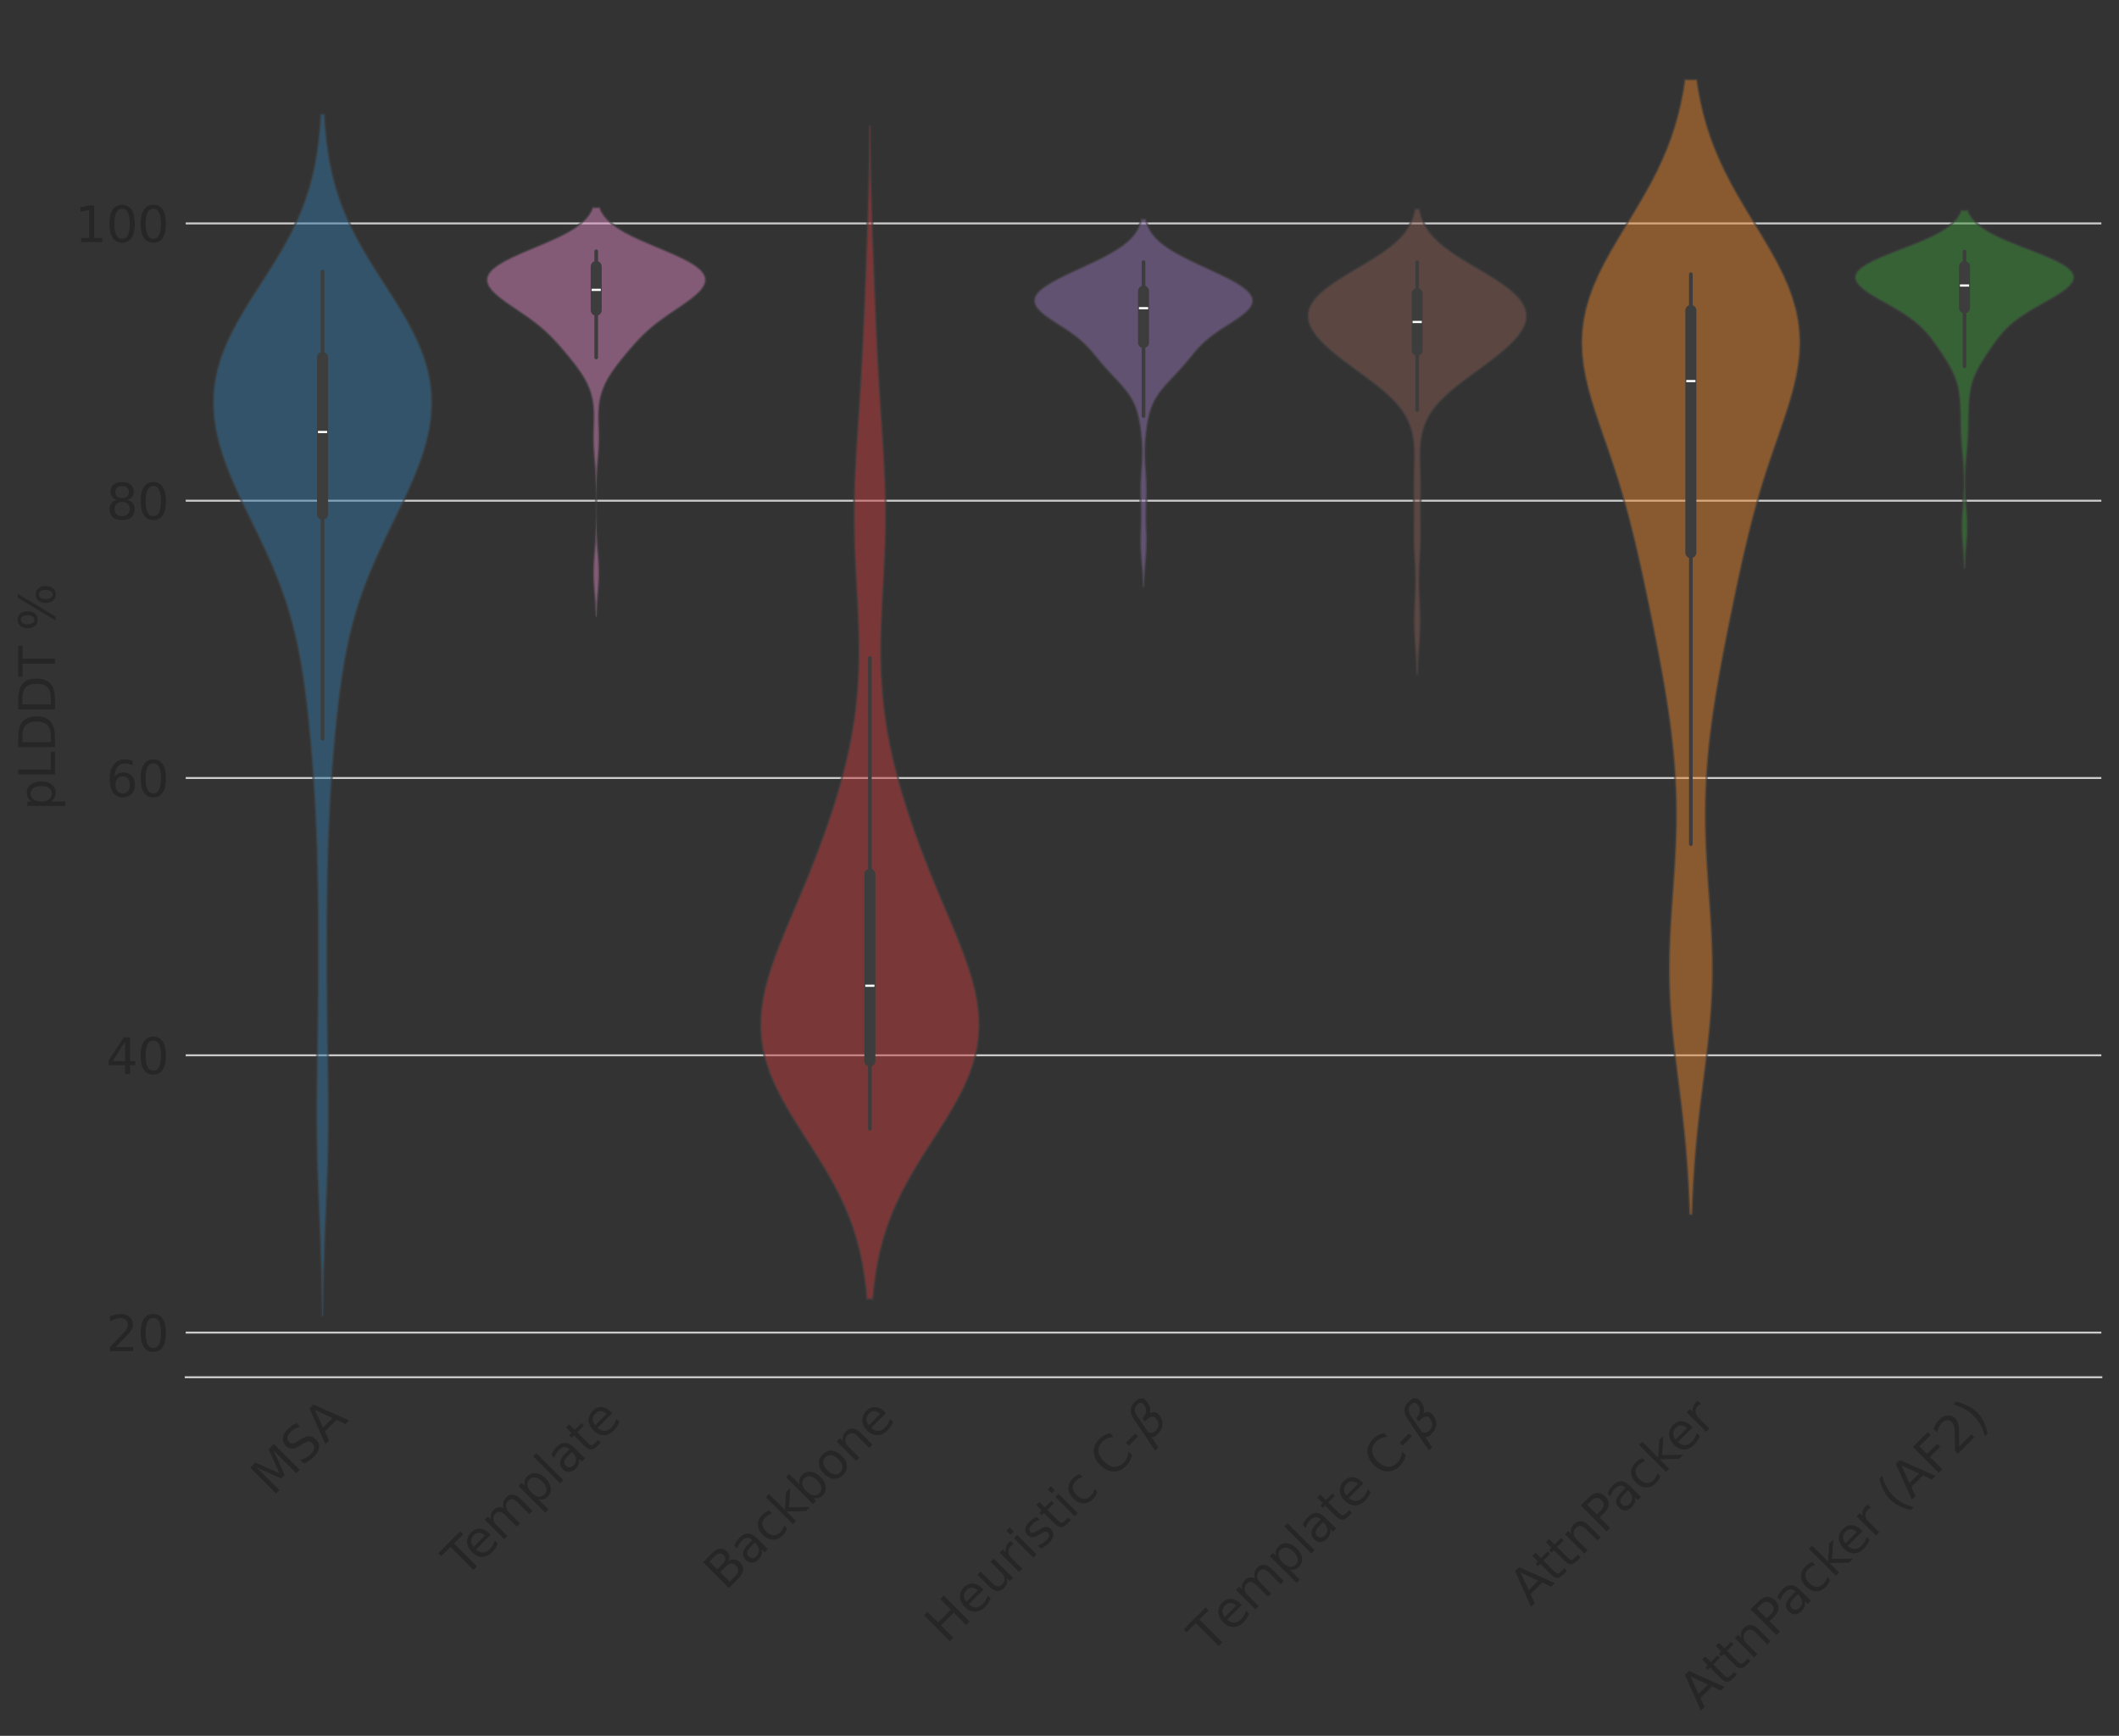 <?xml version="1.0" encoding="utf-8" standalone="no"?>
<!DOCTYPE svg PUBLIC "-//W3C//DTD SVG 1.1//EN"
  "http://www.w3.org/Graphics/SVG/1.1/DTD/svg11.dtd">
<svg xmlns:xlink="http://www.w3.org/1999/xlink" width="864.131pt" height="707.826pt" viewBox="0 0 864.131 707.826" xmlns="http://www.w3.org/2000/svg" version="1.1">
 <rect x="0" y="0" width="864.131" height="707.826" fill="#333333" stroke="none"/>
 <defs>
  <style type="text/css">*{stroke-linejoin: round; stroke-linecap: butt}</style>
 </defs>
 <g id="figure_1">
  <g id="patch_1">
   <path d="M 0 707.826 
L 864.131 707.826 
L 864.131 0 
L 0 0 
L 0 707.826 
z
" style="fill: none"/>
  </g>
  <g id="axes_1">
   <g id="patch_2">
    <path d="M 75.731 561.6 
L 856.931 561.6 
L 856.931 7.2 
L 75.731 7.2 
L 75.731 561.6 
z
" style="fill: none"/>
   </g>
   <g id="matplotlib.axis_1">
    <g id="xtick_1">
     <g id="text_1">
      <!-- MSA -->
      <g style="fill: #262626" transform="translate(111.158 610.465) rotate(-45) scale(0.2 -0.2)">
       <defs>
        <path id="DejaVuSans-4d" d="M 628 4666 
L 1569 4666 
L 2759 1491 
L 3956 4666 
L 4897 4666 
L 4897 0 
L 4281 0 
L 4281 4097 
L 3078 897 
L 2444 897 
L 1241 4097 
L 1241 0 
L 628 0 
L 628 4666 
z
" transform="scale(0.016)"/>
        <path id="DejaVuSans-53" d="M 3425 4513 
L 3425 3897 
Q 3066 4069 2747 4153 
Q 2428 4238 2131 4238 
Q 1616 4238 1336 4038 
Q 1056 3838 1056 3469 
Q 1056 3159 1242 3001 
Q 1428 2844 1947 2747 
L 2328 2669 
Q 3034 2534 3370 2195 
Q 3706 1856 3706 1288 
Q 3706 609 3251 259 
Q 2797 -91 1919 -91 
Q 1588 -91 1214 -16 
Q 841 59 441 206 
L 441 856 
Q 825 641 1194 531 
Q 1563 422 1919 422 
Q 2459 422 2753 634 
Q 3047 847 3047 1241 
Q 3047 1584 2836 1778 
Q 2625 1972 2144 2069 
L 1759 2144 
Q 1053 2284 737 2584 
Q 422 2884 422 3419 
Q 422 4038 858 4394 
Q 1294 4750 2059 4750 
Q 2388 4750 2728 4690 
Q 3069 4631 3425 4513 
z
" transform="scale(0.016)"/>
        <path id="DejaVuSans-41" d="M 2188 4044 
L 1331 1722 
L 3047 1722 
L 2188 4044 
z
M 1831 4666 
L 2547 4666 
L 4325 0 
L 3669 0 
L 3244 1197 
L 1141 1197 
L 716 0 
L 50 0 
L 1831 4666 
z
" transform="scale(0.016)"/>
       </defs>
       <use xlink:href="#DejaVuSans-4d"/>
       <use xlink:href="#DejaVuSans-53" x="86.279"/>
       <use xlink:href="#DejaVuSans-41" x="151.631"/>
      </g>
     </g>
    </g>
    <g id="xtick_2">
     <g id="text_2">
      <!-- Template -->
      <g style="fill: #262626" transform="translate(189.347 643.876) rotate(-45) scale(0.2 -0.2)">
       <defs>
        <path id="DejaVuSans-54" d="M -19 4666 
L 3928 4666 
L 3928 4134 
L 2272 4134 
L 2272 0 
L 1638 0 
L 1638 4134 
L -19 4134 
L -19 4666 
z
" transform="scale(0.016)"/>
        <path id="DejaVuSans-65" d="M 3597 1894 
L 3597 1613 
L 953 1613 
Q 991 1019 1311 708 
Q 1631 397 2203 397 
Q 2534 397 2845 478 
Q 3156 559 3463 722 
L 3463 178 
Q 3153 47 2828 -22 
Q 2503 -91 2169 -91 
Q 1331 -91 842 396 
Q 353 884 353 1716 
Q 353 2575 817 3079 
Q 1281 3584 2069 3584 
Q 2775 3584 3186 3129 
Q 3597 2675 3597 1894 
z
M 3022 2063 
Q 3016 2534 2758 2815 
Q 2500 3097 2075 3097 
Q 1594 3097 1305 2825 
Q 1016 2553 972 2059 
L 3022 2063 
z
" transform="scale(0.016)"/>
        <path id="DejaVuSans-6d" d="M 3328 2828 
Q 3544 3216 3844 3400 
Q 4144 3584 4550 3584 
Q 5097 3584 5394 3201 
Q 5691 2819 5691 2113 
L 5691 0 
L 5113 0 
L 5113 2094 
Q 5113 2597 4934 2840 
Q 4756 3084 4391 3084 
Q 3944 3084 3684 2787 
Q 3425 2491 3425 1978 
L 3425 0 
L 2847 0 
L 2847 2094 
Q 2847 2600 2669 2842 
Q 2491 3084 2119 3084 
Q 1678 3084 1418 2786 
Q 1159 2488 1159 1978 
L 1159 0 
L 581 0 
L 581 3500 
L 1159 3500 
L 1159 2956 
Q 1356 3278 1631 3431 
Q 1906 3584 2284 3584 
Q 2666 3584 2933 3390 
Q 3200 3197 3328 2828 
z
" transform="scale(0.016)"/>
        <path id="DejaVuSans-70" d="M 1159 525 
L 1159 -1331 
L 581 -1331 
L 581 3500 
L 1159 3500 
L 1159 2969 
Q 1341 3281 1617 3432 
Q 1894 3584 2278 3584 
Q 2916 3584 3314 3078 
Q 3713 2572 3713 1747 
Q 3713 922 3314 415 
Q 2916 -91 2278 -91 
Q 1894 -91 1617 61 
Q 1341 213 1159 525 
z
M 3116 1747 
Q 3116 2381 2855 2742 
Q 2594 3103 2138 3103 
Q 1681 3103 1420 2742 
Q 1159 2381 1159 1747 
Q 1159 1113 1420 752 
Q 1681 391 2138 391 
Q 2594 391 2855 752 
Q 3116 1113 3116 1747 
z
" transform="scale(0.016)"/>
        <path id="DejaVuSans-6c" d="M 603 4863 
L 1178 4863 
L 1178 0 
L 603 0 
L 603 4863 
z
" transform="scale(0.016)"/>
        <path id="DejaVuSans-61" d="M 2194 1759 
Q 1497 1759 1228 1600 
Q 959 1441 959 1056 
Q 959 750 1161 570 
Q 1363 391 1709 391 
Q 2188 391 2477 730 
Q 2766 1069 2766 1631 
L 2766 1759 
L 2194 1759 
z
M 3341 1997 
L 3341 0 
L 2766 0 
L 2766 531 
Q 2569 213 2275 61 
Q 1981 -91 1556 -91 
Q 1019 -91 701 211 
Q 384 513 384 1019 
Q 384 1609 779 1909 
Q 1175 2209 1959 2209 
L 2766 2209 
L 2766 2266 
Q 2766 2663 2505 2880 
Q 2244 3097 1772 3097 
Q 1472 3097 1187 3025 
Q 903 2953 641 2809 
L 641 3341 
Q 956 3463 1253 3523 
Q 1550 3584 1831 3584 
Q 2591 3584 2966 3190 
Q 3341 2797 3341 1997 
z
" transform="scale(0.016)"/>
        <path id="DejaVuSans-74" d="M 1172 4494 
L 1172 3500 
L 2356 3500 
L 2356 3053 
L 1172 3053 
L 1172 1153 
Q 1172 725 1289 603 
Q 1406 481 1766 481 
L 2356 481 
L 2356 0 
L 1766 0 
Q 1100 0 847 248 
Q 594 497 594 1153 
L 594 3053 
L 172 3053 
L 172 3500 
L 594 3500 
L 594 4494 
L 1172 4494 
z
" transform="scale(0.016)"/>
       </defs>
       <use xlink:href="#DejaVuSans-54"/>
       <use xlink:href="#DejaVuSans-65" x="44.084"/>
       <use xlink:href="#DejaVuSans-6d" x="105.607"/>
       <use xlink:href="#DejaVuSans-70" x="203.02"/>
       <use xlink:href="#DejaVuSans-6c" x="266.496"/>
       <use xlink:href="#DejaVuSans-61" x="294.279"/>
       <use xlink:href="#DejaVuSans-74" x="355.559"/>
       <use xlink:href="#DejaVuSans-65" x="394.768"/>
      </g>
     </g>
    </g>
    <g id="xtick_3">
     <g id="text_3">
      <!-- Backbone -->
      <g style="fill: #262626" transform="translate(295.847 648.976) rotate(-45) scale(0.2 -0.2)">
       <defs>
        <path id="DejaVuSans-42" d="M 1259 2228 
L 1259 519 
L 2272 519 
Q 2781 519 3026 730 
Q 3272 941 3272 1375 
Q 3272 1813 3026 2020 
Q 2781 2228 2272 2228 
L 1259 2228 
z
M 1259 4147 
L 1259 2741 
L 2194 2741 
Q 2656 2741 2882 2914 
Q 3109 3088 3109 3444 
Q 3109 3797 2882 3972 
Q 2656 4147 2194 4147 
L 1259 4147 
z
M 628 4666 
L 2241 4666 
Q 2963 4666 3353 4366 
Q 3744 4066 3744 3513 
Q 3744 3084 3544 2831 
Q 3344 2578 2956 2516 
Q 3422 2416 3680 2098 
Q 3938 1781 3938 1306 
Q 3938 681 3513 340 
Q 3088 0 2303 0 
L 628 0 
L 628 4666 
z
" transform="scale(0.016)"/>
        <path id="DejaVuSans-63" d="M 3122 3366 
L 3122 2828 
Q 2878 2963 2633 3030 
Q 2388 3097 2138 3097 
Q 1578 3097 1268 2742 
Q 959 2388 959 1747 
Q 959 1106 1268 751 
Q 1578 397 2138 397 
Q 2388 397 2633 464 
Q 2878 531 3122 666 
L 3122 134 
Q 2881 22 2623 -34 
Q 2366 -91 2075 -91 
Q 1284 -91 818 406 
Q 353 903 353 1747 
Q 353 2603 823 3093 
Q 1294 3584 2113 3584 
Q 2378 3584 2631 3529 
Q 2884 3475 3122 3366 
z
" transform="scale(0.016)"/>
        <path id="DejaVuSans-6b" d="M 581 4863 
L 1159 4863 
L 1159 1991 
L 2875 3500 
L 3609 3500 
L 1753 1863 
L 3688 0 
L 2938 0 
L 1159 1709 
L 1159 0 
L 581 0 
L 581 4863 
z
" transform="scale(0.016)"/>
        <path id="DejaVuSans-62" d="M 3116 1747 
Q 3116 2381 2855 2742 
Q 2594 3103 2138 3103 
Q 1681 3103 1420 2742 
Q 1159 2381 1159 1747 
Q 1159 1113 1420 752 
Q 1681 391 2138 391 
Q 2594 391 2855 752 
Q 3116 1113 3116 1747 
z
M 1159 2969 
Q 1341 3281 1617 3432 
Q 1894 3584 2278 3584 
Q 2916 3584 3314 3078 
Q 3713 2572 3713 1747 
Q 3713 922 3314 415 
Q 2916 -91 2278 -91 
Q 1894 -91 1617 61 
Q 1341 213 1159 525 
L 1159 0 
L 581 0 
L 581 4863 
L 1159 4863 
L 1159 2969 
z
" transform="scale(0.016)"/>
        <path id="DejaVuSans-6f" d="M 1959 3097 
Q 1497 3097 1228 2736 
Q 959 2375 959 1747 
Q 959 1119 1226 758 
Q 1494 397 1959 397 
Q 2419 397 2687 759 
Q 2956 1122 2956 1747 
Q 2956 2369 2687 2733 
Q 2419 3097 1959 3097 
z
M 1959 3584 
Q 2709 3584 3137 3096 
Q 3566 2609 3566 1747 
Q 3566 888 3137 398 
Q 2709 -91 1959 -91 
Q 1206 -91 779 398 
Q 353 888 353 1747 
Q 353 2609 779 3096 
Q 1206 3584 1959 3584 
z
" transform="scale(0.016)"/>
        <path id="DejaVuSans-6e" d="M 3513 2113 
L 3513 0 
L 2938 0 
L 2938 2094 
Q 2938 2591 2744 2837 
Q 2550 3084 2163 3084 
Q 1697 3084 1428 2787 
Q 1159 2491 1159 1978 
L 1159 0 
L 581 0 
L 581 3500 
L 1159 3500 
L 1159 2956 
Q 1366 3272 1645 3428 
Q 1925 3584 2291 3584 
Q 2894 3584 3203 3211 
Q 3513 2838 3513 2113 
z
" transform="scale(0.016)"/>
       </defs>
       <use xlink:href="#DejaVuSans-42"/>
       <use xlink:href="#DejaVuSans-61" x="68.604"/>
       <use xlink:href="#DejaVuSans-63" x="129.883"/>
       <use xlink:href="#DejaVuSans-6b" x="184.863"/>
       <use xlink:href="#DejaVuSans-62" x="242.773"/>
       <use xlink:href="#DejaVuSans-6f" x="306.25"/>
       <use xlink:href="#DejaVuSans-6e" x="367.432"/>
       <use xlink:href="#DejaVuSans-65" x="430.811"/>
      </g>
     </g>
    </g>
    <g id="xtick_4">
     <g id="text_4">
      <!-- Heuristic C-$\beta$ -->
      <g style="fill: #262626" transform="translate(386.004 670.706) rotate(-45) scale(0.2 -0.2)">
       <defs>
        <path id="DejaVuSans-48" d="M 628 4666 
L 1259 4666 
L 1259 2753 
L 3553 2753 
L 3553 4666 
L 4184 4666 
L 4184 0 
L 3553 0 
L 3553 2222 
L 1259 2222 
L 1259 0 
L 628 0 
L 628 4666 
z
" transform="scale(0.016)"/>
        <path id="DejaVuSans-75" d="M 544 1381 
L 544 3500 
L 1119 3500 
L 1119 1403 
Q 1119 906 1312 657 
Q 1506 409 1894 409 
Q 2359 409 2629 706 
Q 2900 1003 2900 1516 
L 2900 3500 
L 3475 3500 
L 3475 0 
L 2900 0 
L 2900 538 
Q 2691 219 2414 64 
Q 2138 -91 1772 -91 
Q 1169 -91 856 284 
Q 544 659 544 1381 
z
M 1991 3584 
L 1991 3584 
z
" transform="scale(0.016)"/>
        <path id="DejaVuSans-72" d="M 2631 2963 
Q 2534 3019 2420 3045 
Q 2306 3072 2169 3072 
Q 1681 3072 1420 2755 
Q 1159 2438 1159 1844 
L 1159 0 
L 581 0 
L 581 3500 
L 1159 3500 
L 1159 2956 
Q 1341 3275 1631 3429 
Q 1922 3584 2338 3584 
Q 2397 3584 2469 3576 
Q 2541 3569 2628 3553 
L 2631 2963 
z
" transform="scale(0.016)"/>
        <path id="DejaVuSans-69" d="M 603 3500 
L 1178 3500 
L 1178 0 
L 603 0 
L 603 3500 
z
M 603 4863 
L 1178 4863 
L 1178 4134 
L 603 4134 
L 603 4863 
z
" transform="scale(0.016)"/>
        <path id="DejaVuSans-73" d="M 2834 3397 
L 2834 2853 
Q 2591 2978 2328 3040 
Q 2066 3103 1784 3103 
Q 1356 3103 1142 2972 
Q 928 2841 928 2578 
Q 928 2378 1081 2264 
Q 1234 2150 1697 2047 
L 1894 2003 
Q 2506 1872 2764 1633 
Q 3022 1394 3022 966 
Q 3022 478 2636 193 
Q 2250 -91 1575 -91 
Q 1294 -91 989 -36 
Q 684 19 347 128 
L 347 722 
Q 666 556 975 473 
Q 1284 391 1588 391 
Q 1994 391 2212 530 
Q 2431 669 2431 922 
Q 2431 1156 2273 1281 
Q 2116 1406 1581 1522 
L 1381 1569 
Q 847 1681 609 1914 
Q 372 2147 372 2553 
Q 372 3047 722 3315 
Q 1072 3584 1716 3584 
Q 2034 3584 2315 3537 
Q 2597 3491 2834 3397 
z
" transform="scale(0.016)"/>
        <path id="DejaVuSans-20" transform="scale(0.016)"/>
        <path id="DejaVuSans-43" d="M 4122 4306 
L 4122 3641 
Q 3803 3938 3442 4084 
Q 3081 4231 2675 4231 
Q 1875 4231 1450 3742 
Q 1025 3253 1025 2328 
Q 1025 1406 1450 917 
Q 1875 428 2675 428 
Q 3081 428 3442 575 
Q 3803 722 4122 1019 
L 4122 359 
Q 3791 134 3420 21 
Q 3050 -91 2638 -91 
Q 1578 -91 968 557 
Q 359 1206 359 2328 
Q 359 3453 968 4101 
Q 1578 4750 2638 4750 
Q 3056 4750 3426 4639 
Q 3797 4528 4122 4306 
z
" transform="scale(0.016)"/>
        <path id="DejaVuSans-2d" d="M 313 2009 
L 1997 2009 
L 1997 1497 
L 313 1497 
L 313 2009 
z
" transform="scale(0.016)"/>
        <path id="DejaVuSans-Oblique-3b2" d="M 872 216 
L 572 -1331 
L -6 -1331 
L 928 3478 
Q 1206 4903 2538 4903 
Q 3888 4903 3659 3700 
Q 3503 2844 2894 2531 
Q 3713 2250 3553 1416 
Q 3272 -69 1759 -66 
Q 1097 -63 872 216 
z
M 1019 966 
Q 1259 422 1875 425 
Q 2775 425 2966 1406 
Q 3138 2288 1675 2219 
L 1778 2750 
Q 2909 2731 3106 3750 
Q 3241 4438 2509 4434 
Q 1691 4434 1503 3459 
L 1019 966 
z
" transform="scale(0.016)"/>
       </defs>
       <use xlink:href="#DejaVuSans-48" transform="translate(0 0.391)"/>
       <use xlink:href="#DejaVuSans-65" transform="translate(75.195 0.391)"/>
       <use xlink:href="#DejaVuSans-75" transform="translate(136.719 0.391)"/>
       <use xlink:href="#DejaVuSans-72" transform="translate(200.098 0.391)"/>
       <use xlink:href="#DejaVuSans-69" transform="translate(241.211 0.391)"/>
       <use xlink:href="#DejaVuSans-73" transform="translate(268.994 0.391)"/>
       <use xlink:href="#DejaVuSans-74" transform="translate(321.094 0.391)"/>
       <use xlink:href="#DejaVuSans-69" transform="translate(360.303 0.391)"/>
       <use xlink:href="#DejaVuSans-63" transform="translate(388.086 0.391)"/>
       <use xlink:href="#DejaVuSans-20" transform="translate(443.066 0.391)"/>
       <use xlink:href="#DejaVuSans-43" transform="translate(474.854 0.391)"/>
       <use xlink:href="#DejaVuSans-2d" transform="translate(544.678 0.391)"/>
       <use xlink:href="#DejaVuSans-Oblique-3b2" transform="translate(580.762 0.391)"/>
      </g>
     </g>
    </g>
    <g id="xtick_5">
     <g id="text_5">
      <!-- Template C-$\beta$ -->
      <g style="fill: #262626" transform="translate(493.361 674.949) rotate(-45) scale(0.2 -0.2)">
       <use xlink:href="#DejaVuSans-54" transform="translate(0 0.391)"/>
       <use xlink:href="#DejaVuSans-65" transform="translate(61.084 0.391)"/>
       <use xlink:href="#DejaVuSans-6d" transform="translate(122.607 0.391)"/>
       <use xlink:href="#DejaVuSans-70" transform="translate(220.02 0.391)"/>
       <use xlink:href="#DejaVuSans-6c" transform="translate(283.496 0.391)"/>
       <use xlink:href="#DejaVuSans-61" transform="translate(311.279 0.391)"/>
       <use xlink:href="#DejaVuSans-74" transform="translate(372.559 0.391)"/>
       <use xlink:href="#DejaVuSans-65" transform="translate(411.768 0.391)"/>
       <use xlink:href="#DejaVuSans-20" transform="translate(473.291 0.391)"/>
       <use xlink:href="#DejaVuSans-43" transform="translate(505.078 0.391)"/>
       <use xlink:href="#DejaVuSans-2d" transform="translate(574.902 0.391)"/>
       <use xlink:href="#DejaVuSans-Oblique-3b2" transform="translate(610.986 0.391)"/>
      </g>
     </g>
    </g>
    <g id="xtick_6">
     <g id="text_6">
      <!-- AttnPacker -->
      <g style="fill: #262626" transform="translate(624.274 655.349) rotate(-45) scale(0.2 -0.2)">
       <defs>
        <path id="DejaVuSans-50" d="M 1259 4147 
L 1259 2394 
L 2053 2394 
Q 2494 2394 2734 2622 
Q 2975 2850 2975 3272 
Q 2975 3691 2734 3919 
Q 2494 4147 2053 4147 
L 1259 4147 
z
M 628 4666 
L 2053 4666 
Q 2838 4666 3239 4311 
Q 3641 3956 3641 3272 
Q 3641 2581 3239 2228 
Q 2838 1875 2053 1875 
L 1259 1875 
L 1259 0 
L 628 0 
L 628 4666 
z
" transform="scale(0.016)"/>
       </defs>
       <use xlink:href="#DejaVuSans-41"/>
       <use xlink:href="#DejaVuSans-74" x="66.658"/>
       <use xlink:href="#DejaVuSans-74" x="105.867"/>
       <use xlink:href="#DejaVuSans-6e" x="145.076"/>
       <use xlink:href="#DejaVuSans-50" x="208.455"/>
       <use xlink:href="#DejaVuSans-61" x="264.258"/>
       <use xlink:href="#DejaVuSans-63" x="325.537"/>
       <use xlink:href="#DejaVuSans-6b" x="380.518"/>
       <use xlink:href="#DejaVuSans-65" x="434.803"/>
       <use xlink:href="#DejaVuSans-72" x="496.326"/>
      </g>
     </g>
    </g>
    <g id="xtick_7">
     <g id="text_7">
      <!-- AttnPacker (AF2) -->
      <g style="fill: #262626" transform="translate(693.538 697.685) rotate(-45) scale(0.2 -0.2)">
       <defs>
        <path id="DejaVuSans-28" d="M 1984 4856 
Q 1566 4138 1362 3434 
Q 1159 2731 1159 2009 
Q 1159 1288 1364 580 
Q 1569 -128 1984 -844 
L 1484 -844 
Q 1016 -109 783 600 
Q 550 1309 550 2009 
Q 550 2706 781 3412 
Q 1013 4119 1484 4856 
L 1984 4856 
z
" transform="scale(0.016)"/>
        <path id="DejaVuSans-46" d="M 628 4666 
L 3309 4666 
L 3309 4134 
L 1259 4134 
L 1259 2759 
L 3109 2759 
L 3109 2228 
L 1259 2228 
L 1259 0 
L 628 0 
L 628 4666 
z
" transform="scale(0.016)"/>
        <path id="DejaVuSans-32" d="M 1228 531 
L 3431 531 
L 3431 0 
L 469 0 
L 469 531 
Q 828 903 1448 1529 
Q 2069 2156 2228 2338 
Q 2531 2678 2651 2914 
Q 2772 3150 2772 3378 
Q 2772 3750 2511 3984 
Q 2250 4219 1831 4219 
Q 1534 4219 1204 4116 
Q 875 4013 500 3803 
L 500 4441 
Q 881 4594 1212 4672 
Q 1544 4750 1819 4750 
Q 2544 4750 2975 4387 
Q 3406 4025 3406 3419 
Q 3406 3131 3298 2873 
Q 3191 2616 2906 2266 
Q 2828 2175 2409 1742 
Q 1991 1309 1228 531 
z
" transform="scale(0.016)"/>
        <path id="DejaVuSans-29" d="M 513 4856 
L 1013 4856 
Q 1481 4119 1714 3412 
Q 1947 2706 1947 2009 
Q 1947 1309 1714 600 
Q 1481 -109 1013 -844 
L 513 -844 
Q 928 -128 1133 580 
Q 1338 1288 1338 2009 
Q 1338 2731 1133 3434 
Q 928 4138 513 4856 
z
" transform="scale(0.016)"/>
       </defs>
       <use xlink:href="#DejaVuSans-41"/>
       <use xlink:href="#DejaVuSans-74" x="66.658"/>
       <use xlink:href="#DejaVuSans-74" x="105.867"/>
       <use xlink:href="#DejaVuSans-6e" x="145.076"/>
       <use xlink:href="#DejaVuSans-50" x="208.455"/>
       <use xlink:href="#DejaVuSans-61" x="264.258"/>
       <use xlink:href="#DejaVuSans-63" x="325.537"/>
       <use xlink:href="#DejaVuSans-6b" x="380.518"/>
       <use xlink:href="#DejaVuSans-65" x="434.803"/>
       <use xlink:href="#DejaVuSans-72" x="496.326"/>
       <use xlink:href="#DejaVuSans-20" x="537.439"/>
       <use xlink:href="#DejaVuSans-28" x="569.227"/>
       <use xlink:href="#DejaVuSans-41" x="608.24"/>
       <use xlink:href="#DejaVuSans-46" x="676.648"/>
       <use xlink:href="#DejaVuSans-32" x="734.168"/>
       <use xlink:href="#DejaVuSans-29" x="797.791"/>
      </g>
     </g>
    </g>
   </g>
   <g id="matplotlib.axis_2">
    <g id="ytick_1">
     <g id="line2d_1">
      <path d="M 75.731 543.395 
L 856.931 543.395 
" clip-path="url(#ped34ee9d23)" style="fill: none; stroke: #cccccc; stroke-width: 0.8; stroke-linecap: round"/>
     </g>
     <g id="text_8">
      <!-- 20 -->
      <g style="fill: #262626" transform="translate(43.281 550.993) scale(0.2 -0.2)">
       <defs>
        <path id="DejaVuSans-30" d="M 2034 4250 
Q 1547 4250 1301 3770 
Q 1056 3291 1056 2328 
Q 1056 1369 1301 889 
Q 1547 409 2034 409 
Q 2525 409 2770 889 
Q 3016 1369 3016 2328 
Q 3016 3291 2770 3770 
Q 2525 4250 2034 4250 
z
M 2034 4750 
Q 2819 4750 3233 4129 
Q 3647 3509 3647 2328 
Q 3647 1150 3233 529 
Q 2819 -91 2034 -91 
Q 1250 -91 836 529 
Q 422 1150 422 2328 
Q 422 3509 836 4129 
Q 1250 4750 2034 4750 
z
" transform="scale(0.016)"/>
       </defs>
       <use xlink:href="#DejaVuSans-32"/>
       <use xlink:href="#DejaVuSans-30" x="63.623"/>
      </g>
     </g>
    </g>
    <g id="ytick_2">
     <g id="line2d_2">
      <path d="M 75.731 430.322 
L 856.931 430.322 
" clip-path="url(#ped34ee9d23)" style="fill: none; stroke: #cccccc; stroke-width: 0.8; stroke-linecap: round"/>
     </g>
     <g id="text_9">
      <!-- 40 -->
      <g style="fill: #262626" transform="translate(43.281 437.92) scale(0.2 -0.2)">
       <defs>
        <path id="DejaVuSans-34" d="M 2419 4116 
L 825 1625 
L 2419 1625 
L 2419 4116 
z
M 2253 4666 
L 3047 4666 
L 3047 1625 
L 3713 1625 
L 3713 1100 
L 3047 1100 
L 3047 0 
L 2419 0 
L 2419 1100 
L 313 1100 
L 313 1709 
L 2253 4666 
z
" transform="scale(0.016)"/>
       </defs>
       <use xlink:href="#DejaVuSans-34"/>
       <use xlink:href="#DejaVuSans-30" x="63.623"/>
      </g>
     </g>
    </g>
    <g id="ytick_3">
     <g id="line2d_3">
      <path d="M 75.731 317.249 
L 856.931 317.249 
" clip-path="url(#ped34ee9d23)" style="fill: none; stroke: #cccccc; stroke-width: 0.8; stroke-linecap: round"/>
     </g>
     <g id="text_10">
      <!-- 60 -->
      <g style="fill: #262626" transform="translate(43.281 324.848) scale(0.2 -0.2)">
       <defs>
        <path id="DejaVuSans-36" d="M 2113 2584 
Q 1688 2584 1439 2293 
Q 1191 2003 1191 1497 
Q 1191 994 1439 701 
Q 1688 409 2113 409 
Q 2538 409 2786 701 
Q 3034 994 3034 1497 
Q 3034 2003 2786 2293 
Q 2538 2584 2113 2584 
z
M 3366 4563 
L 3366 3988 
Q 3128 4100 2886 4159 
Q 2644 4219 2406 4219 
Q 1781 4219 1451 3797 
Q 1122 3375 1075 2522 
Q 1259 2794 1537 2939 
Q 1816 3084 2150 3084 
Q 2853 3084 3261 2657 
Q 3669 2231 3669 1497 
Q 3669 778 3244 343 
Q 2819 -91 2113 -91 
Q 1303 -91 875 529 
Q 447 1150 447 2328 
Q 447 3434 972 4092 
Q 1497 4750 2381 4750 
Q 2619 4750 2861 4703 
Q 3103 4656 3366 4563 
z
" transform="scale(0.016)"/>
       </defs>
       <use xlink:href="#DejaVuSans-36"/>
       <use xlink:href="#DejaVuSans-30" x="63.623"/>
      </g>
     </g>
    </g>
    <g id="ytick_4">
     <g id="line2d_4">
      <path d="M 75.731 204.176 
L 856.931 204.176 
" clip-path="url(#ped34ee9d23)" style="fill: none; stroke: #cccccc; stroke-width: 0.8; stroke-linecap: round"/>
     </g>
     <g id="text_11">
      <!-- 80 -->
      <g style="fill: #262626" transform="translate(43.281 211.775) scale(0.2 -0.2)">
       <defs>
        <path id="DejaVuSans-38" d="M 2034 2216 
Q 1584 2216 1326 1975 
Q 1069 1734 1069 1313 
Q 1069 891 1326 650 
Q 1584 409 2034 409 
Q 2484 409 2743 651 
Q 3003 894 3003 1313 
Q 3003 1734 2745 1975 
Q 2488 2216 2034 2216 
z
M 1403 2484 
Q 997 2584 770 2862 
Q 544 3141 544 3541 
Q 544 4100 942 4425 
Q 1341 4750 2034 4750 
Q 2731 4750 3128 4425 
Q 3525 4100 3525 3541 
Q 3525 3141 3298 2862 
Q 3072 2584 2669 2484 
Q 3125 2378 3379 2068 
Q 3634 1759 3634 1313 
Q 3634 634 3220 271 
Q 2806 -91 2034 -91 
Q 1263 -91 848 271 
Q 434 634 434 1313 
Q 434 1759 690 2068 
Q 947 2378 1403 2484 
z
M 1172 3481 
Q 1172 3119 1398 2916 
Q 1625 2713 2034 2713 
Q 2441 2713 2670 2916 
Q 2900 3119 2900 3481 
Q 2900 3844 2670 4047 
Q 2441 4250 2034 4250 
Q 1625 4250 1398 4047 
Q 1172 3844 1172 3481 
z
" transform="scale(0.016)"/>
       </defs>
       <use xlink:href="#DejaVuSans-38"/>
       <use xlink:href="#DejaVuSans-30" x="63.623"/>
      </g>
     </g>
    </g>
    <g id="ytick_5">
     <g id="line2d_5">
      <path d="M 75.731 91.104 
L 856.931 91.104 
" clip-path="url(#ped34ee9d23)" style="fill: none; stroke: #cccccc; stroke-width: 0.8; stroke-linecap: round"/>
     </g>
     <g id="text_12">
      <!-- 100 -->
      <g style="fill: #262626" transform="translate(30.556 98.702) scale(0.2 -0.2)">
       <defs>
        <path id="DejaVuSans-31" d="M 794 531 
L 1825 531 
L 1825 4091 
L 703 3866 
L 703 4441 
L 1819 4666 
L 2450 4666 
L 2450 531 
L 3481 531 
L 3481 0 
L 794 0 
L 794 531 
z
" transform="scale(0.016)"/>
       </defs>
       <use xlink:href="#DejaVuSans-31"/>
       <use xlink:href="#DejaVuSans-30" x="63.623"/>
       <use xlink:href="#DejaVuSans-30" x="127.246"/>
      </g>
     </g>
    </g>
    <g id="text_13">
     <!-- pLDDT % -->
     <g style="fill: #262626" transform="translate(22.397 330.508) rotate(-90) scale(0.2 -0.2)">
      <defs>
       <path id="DejaVuSans-4c" d="M 628 4666 
L 1259 4666 
L 1259 531 
L 3531 531 
L 3531 0 
L 628 0 
L 628 4666 
z
" transform="scale(0.016)"/>
       <path id="DejaVuSans-44" d="M 1259 4147 
L 1259 519 
L 2022 519 
Q 2988 519 3436 956 
Q 3884 1394 3884 2338 
Q 3884 3275 3436 3711 
Q 2988 4147 2022 4147 
L 1259 4147 
z
M 628 4666 
L 1925 4666 
Q 3281 4666 3915 4102 
Q 4550 3538 4550 2338 
Q 4550 1131 3912 565 
Q 3275 0 1925 0 
L 628 0 
L 628 4666 
z
" transform="scale(0.016)"/>
       <path id="DejaVuSans-25" d="M 4653 2053 
Q 4381 2053 4226 1822 
Q 4072 1591 4072 1178 
Q 4072 772 4226 539 
Q 4381 306 4653 306 
Q 4919 306 5073 539 
Q 5228 772 5228 1178 
Q 5228 1588 5073 1820 
Q 4919 2053 4653 2053 
z
M 4653 2450 
Q 5147 2450 5437 2106 
Q 5728 1763 5728 1178 
Q 5728 594 5436 251 
Q 5144 -91 4653 -91 
Q 4153 -91 3862 251 
Q 3572 594 3572 1178 
Q 3572 1766 3864 2108 
Q 4156 2450 4653 2450 
z
M 1428 4353 
Q 1159 4353 1004 4120 
Q 850 3888 850 3481 
Q 850 3069 1003 2837 
Q 1156 2606 1428 2606 
Q 1700 2606 1854 2837 
Q 2009 3069 2009 3481 
Q 2009 3884 1853 4118 
Q 1697 4353 1428 4353 
z
M 4250 4750 
L 4750 4750 
L 1831 -91 
L 1331 -91 
L 4250 4750 
z
M 1428 4750 
Q 1922 4750 2215 4408 
Q 2509 4066 2509 3481 
Q 2509 2891 2217 2550 
Q 1925 2209 1428 2209 
Q 931 2209 642 2551 
Q 353 2894 353 3481 
Q 353 4063 643 4406 
Q 934 4750 1428 4750 
z
" transform="scale(0.016)"/>
      </defs>
      <use xlink:href="#DejaVuSans-70"/>
      <use xlink:href="#DejaVuSans-4c" x="63.477"/>
      <use xlink:href="#DejaVuSans-44" x="119.189"/>
      <use xlink:href="#DejaVuSans-44" x="196.191"/>
      <use xlink:href="#DejaVuSans-54" x="273.193"/>
      <use xlink:href="#DejaVuSans-20" x="334.277"/>
      <use xlink:href="#DejaVuSans-25" x="366.064"/>
     </g>
    </g>
   </g>
   <g id="PolyCollection_1">
    <defs>
     <path id="m4d57a9720f" d="M 131.729 -171.426 
L 131.334 -171.426 
L 131.26 -176.373 
L 131.168 -181.321 
L 131.055 -186.268 
L 130.92 -191.215 
L 130.763 -196.163 
L 130.587 -201.11 
L 130.395 -206.058 
L 130.192 -211.005 
L 129.985 -215.952 
L 129.782 -220.9 
L 129.591 -225.847 
L 129.421 -230.795 
L 129.278 -235.742 
L 129.168 -240.69 
L 129.094 -245.637 
L 129.057 -250.584 
L 129.054 -255.532 
L 129.08 -260.479 
L 129.129 -265.427 
L 129.195 -270.374 
L 129.269 -275.322 
L 129.345 -280.269 
L 129.417 -285.216 
L 129.483 -290.164 
L 129.539 -295.111 
L 129.585 -300.059 
L 129.62 -305.006 
L 129.647 -309.954 
L 129.665 -314.901 
L 129.673 -319.848 
L 129.673 -324.796 
L 129.66 -329.743 
L 129.635 -334.691 
L 129.594 -339.638 
L 129.535 -344.586 
L 129.455 -349.533 
L 129.353 -354.48 
L 129.225 -359.428 
L 129.07 -364.375 
L 128.887 -369.323 
L 128.673 -374.27 
L 128.427 -379.218 
L 128.149 -384.165 
L 127.837 -389.112 
L 127.491 -394.06 
L 127.11 -399.007 
L 126.695 -403.955 
L 126.242 -408.902 
L 125.75 -413.849 
L 125.212 -418.797 
L 124.622 -423.744 
L 123.967 -428.692 
L 123.233 -433.639 
L 122.404 -438.587 
L 121.461 -443.534 
L 120.384 -448.481 
L 119.157 -453.429 
L 117.764 -458.376 
L 116.197 -463.324 
L 114.451 -468.271 
L 112.532 -473.219 
L 110.453 -478.166 
L 108.237 -483.113 
L 105.915 -488.061 
L 103.526 -493.008 
L 101.114 -497.956 
L 98.73 -502.903 
L 96.425 -507.851 
L 94.255 -512.798 
L 92.272 -517.745 
L 90.528 -522.693 
L 89.075 -527.64 
L 87.957 -532.588 
L 87.217 -537.535 
L 86.891 -542.483 
L 87.006 -547.43 
L 87.58 -552.377 
L 88.618 -557.325 
L 90.111 -562.272 
L 92.034 -567.22 
L 94.345 -572.167 
L 96.986 -577.115 
L 99.885 -582.062 
L 102.962 -587.009 
L 106.128 -591.957 
L 109.295 -596.904 
L 112.381 -601.852 
L 115.312 -606.799 
L 118.027 -611.746 
L 120.484 -616.694 
L 122.654 -621.641 
L 124.526 -626.589 
L 126.106 -631.536 
L 127.407 -636.484 
L 128.456 -641.431 
L 129.282 -646.378 
L 129.918 -651.326 
L 130.397 -656.273 
L 130.75 -661.221 
L 132.313 -661.221 
L 132.313 -661.221 
L 132.665 -656.273 
L 133.144 -651.326 
L 133.78 -646.378 
L 134.606 -641.431 
L 135.655 -636.484 
L 136.957 -631.536 
L 138.536 -626.589 
L 140.409 -621.641 
L 142.579 -616.694 
L 145.035 -611.746 
L 147.751 -606.799 
L 150.681 -601.852 
L 153.767 -596.904 
L 156.935 -591.957 
L 160.101 -587.009 
L 163.177 -582.062 
L 166.077 -577.115 
L 168.718 -572.167 
L 171.028 -567.22 
L 172.951 -562.272 
L 174.444 -557.325 
L 175.482 -552.377 
L 176.056 -547.43 
L 176.171 -542.483 
L 175.845 -537.535 
L 175.105 -532.588 
L 173.988 -527.64 
L 172.534 -522.693 
L 170.791 -517.745 
L 168.808 -512.798 
L 166.637 -507.851 
L 164.333 -502.903 
L 161.949 -497.956 
L 159.537 -493.008 
L 157.148 -488.061 
L 154.825 -483.113 
L 152.609 -478.166 
L 150.531 -473.219 
L 148.612 -468.271 
L 146.866 -463.324 
L 145.298 -458.376 
L 143.906 -453.429 
L 142.678 -448.481 
L 141.602 -443.534 
L 140.659 -438.587 
L 139.829 -433.639 
L 139.096 -428.692 
L 138.441 -423.744 
L 137.85 -418.797 
L 137.313 -413.849 
L 136.82 -408.902 
L 136.368 -403.955 
L 135.952 -399.007 
L 135.572 -394.06 
L 135.225 -389.112 
L 134.913 -384.165 
L 134.635 -379.218 
L 134.389 -374.27 
L 134.176 -369.323 
L 133.992 -364.375 
L 133.838 -359.428 
L 133.71 -354.48 
L 133.607 -349.533 
L 133.528 -344.586 
L 133.468 -339.638 
L 133.427 -334.691 
L 133.402 -329.743 
L 133.39 -324.796 
L 133.389 -319.848 
L 133.398 -314.901 
L 133.415 -309.954 
L 133.442 -305.006 
L 133.478 -300.059 
L 133.524 -295.111 
L 133.58 -290.164 
L 133.645 -285.216 
L 133.718 -280.269 
L 133.794 -275.322 
L 133.868 -270.374 
L 133.933 -265.427 
L 133.983 -260.479 
L 134.009 -255.532 
L 134.005 -250.584 
L 133.968 -245.637 
L 133.894 -240.69 
L 133.784 -235.742 
L 133.642 -230.795 
L 133.471 -225.847 
L 133.281 -220.9 
L 133.077 -215.952 
L 132.87 -211.005 
L 132.667 -206.058 
L 132.475 -201.11 
L 132.299 -196.163 
L 132.143 -191.215 
L 132.008 -186.268 
L 131.894 -181.321 
L 131.802 -176.373 
L 131.729 -171.426 
z
" style="stroke: #3d3d3d; stroke-opacity: 0.5"/>
    </defs>
    <g clip-path="url(#ped34ee9d23)">
     <use xlink:href="#m4d57a9720f" x="0" y="707.826" style="fill: #3274a1; fill-opacity: 0.5; stroke: #3d3d3d; stroke-opacity: 0.5"/>
    </g>
   </g>
   <g id="PolyCollection_2">
    <defs>
     <path id="m0828e8e1fb" d="M 243.298 -456.389 
L 242.964 -456.389 
L 242.892 -458.075 
L 242.801 -459.761 
L 242.691 -461.446 
L 242.565 -463.132 
L 242.428 -464.818 
L 242.288 -466.504 
L 242.155 -468.19 
L 242.041 -469.875 
L 241.955 -471.561 
L 241.907 -473.247 
L 241.901 -474.933 
L 241.938 -476.619 
L 242.014 -478.304 
L 242.121 -479.99 
L 242.25 -481.676 
L 242.39 -483.362 
L 242.528 -485.047 
L 242.658 -486.733 
L 242.773 -488.419 
L 242.869 -490.105 
L 242.946 -491.791 
L 243.005 -493.476 
L 243.047 -495.162 
L 243.077 -496.848 
L 243.095 -498.534 
L 243.104 -500.22 
L 243.106 -501.905 
L 243.101 -503.591 
L 243.088 -505.277 
L 243.065 -506.963 
L 243.03 -508.648 
L 242.98 -510.334 
L 242.914 -512.02 
L 242.828 -513.706 
L 242.723 -515.392 
L 242.6 -517.077 
L 242.465 -518.763 
L 242.324 -520.449 
L 242.187 -522.135 
L 242.064 -523.821 
L 241.965 -525.506 
L 241.898 -527.192 
L 241.868 -528.878 
L 241.873 -530.564 
L 241.906 -532.249 
L 241.957 -533.935 
L 242.009 -535.621 
L 242.043 -537.307 
L 242.04 -538.993 
L 241.98 -540.678 
L 241.843 -542.364 
L 241.616 -544.05 
L 241.283 -545.736 
L 240.833 -547.422 
L 240.26 -549.107 
L 239.556 -550.793 
L 238.723 -552.479 
L 237.764 -554.165 
L 236.688 -555.85 
L 235.51 -557.536 
L 234.249 -559.222 
L 232.924 -560.908 
L 231.552 -562.594 
L 230.145 -564.279 
L 228.702 -565.965 
L 227.213 -567.651 
L 225.657 -569.337 
L 224.004 -571.023 
L 222.223 -572.708 
L 220.288 -574.394 
L 218.187 -576.08 
L 215.925 -577.766 
L 213.529 -579.451 
L 211.051 -581.137 
L 208.558 -582.823 
L 206.135 -584.509 
L 203.877 -586.195 
L 201.885 -587.88 
L 200.258 -589.566 
L 199.097 -591.252 
L 198.491 -592.938 
L 198.519 -594.624 
L 199.237 -596.309 
L 200.671 -597.995 
L 202.808 -599.681 
L 205.593 -601.367 
L 208.923 -603.052 
L 212.659 -604.738 
L 216.63 -606.424 
L 220.657 -608.11 
L 224.566 -609.796 
L 228.207 -611.481 
L 231.465 -613.167 
L 234.271 -614.853 
L 236.597 -616.539 
L 238.454 -618.225 
L 239.884 -619.91 
L 240.946 -621.596 
L 241.705 -623.282 
L 244.557 -623.282 
L 244.557 -623.282 
L 245.317 -621.596 
L 246.378 -619.91 
L 247.808 -618.225 
L 249.666 -616.539 
L 251.992 -614.853 
L 254.797 -613.167 
L 258.056 -611.481 
L 261.696 -609.796 
L 265.605 -608.11 
L 269.632 -606.424 
L 273.604 -604.738 
L 277.339 -603.052 
L 280.67 -601.367 
L 283.454 -599.681 
L 285.592 -597.995 
L 287.025 -596.309 
L 287.743 -594.624 
L 287.771 -592.938 
L 287.166 -591.252 
L 286.004 -589.566 
L 284.378 -587.88 
L 282.385 -586.195 
L 280.127 -584.509 
L 277.705 -582.823 
L 275.212 -581.137 
L 272.733 -579.451 
L 270.338 -577.766 
L 268.076 -576.08 
L 265.974 -574.394 
L 264.039 -572.708 
L 262.258 -571.023 
L 260.605 -569.337 
L 259.049 -567.651 
L 257.561 -565.965 
L 256.118 -564.279 
L 254.71 -562.594 
L 253.338 -560.908 
L 252.013 -559.222 
L 250.752 -557.536 
L 249.574 -555.85 
L 248.499 -554.165 
L 247.539 -552.479 
L 246.706 -550.793 
L 246.003 -549.107 
L 245.429 -547.422 
L 244.98 -545.736 
L 244.647 -544.05 
L 244.419 -542.364 
L 244.283 -540.678 
L 244.222 -538.993 
L 244.219 -537.307 
L 244.253 -535.621 
L 244.305 -533.935 
L 244.356 -532.249 
L 244.39 -530.564 
L 244.395 -528.878 
L 244.364 -527.192 
L 244.297 -525.506 
L 244.199 -523.821 
L 244.076 -522.135 
L 243.938 -520.449 
L 243.797 -518.763 
L 243.662 -517.077 
L 243.54 -515.392 
L 243.435 -513.706 
L 243.349 -512.02 
L 243.282 -510.334 
L 243.233 -508.648 
L 243.198 -506.963 
L 243.175 -505.277 
L 243.161 -503.591 
L 243.156 -501.905 
L 243.158 -500.22 
L 243.168 -498.534 
L 243.186 -496.848 
L 243.215 -495.162 
L 243.258 -493.476 
L 243.316 -491.791 
L 243.393 -490.105 
L 243.489 -488.419 
L 243.604 -486.733 
L 243.734 -485.047 
L 243.873 -483.362 
L 244.012 -481.676 
L 244.141 -479.99 
L 244.249 -478.304 
L 244.325 -476.619 
L 244.362 -474.933 
L 244.356 -473.247 
L 244.308 -471.561 
L 244.222 -469.875 
L 244.107 -468.19 
L 243.975 -466.504 
L 243.835 -464.818 
L 243.697 -463.132 
L 243.571 -461.446 
L 243.461 -459.761 
L 243.37 -458.075 
L 243.298 -456.389 
z
" style="stroke: #3d3d3d; stroke-opacity: 0.5"/>
    </defs>
    <g clip-path="url(#ped34ee9d23)">
     <use xlink:href="#m0828e8e1fb" x="0" y="707.826" style="fill: #d684bd; fill-opacity: 0.5; stroke: #3d3d3d; stroke-opacity: 0.5"/>
    </g>
   </g>
   <g id="PolyCollection_3">
    <defs>
     <path id="m01602107ab" d="M 355.994 -178.039 
L 353.468 -178.039 
L 352.982 -182.871 
L 352.348 -187.703 
L 351.539 -192.534 
L 350.526 -197.366 
L 349.281 -202.197 
L 347.783 -207.029 
L 346.015 -211.861 
L 343.97 -216.692 
L 341.654 -221.524 
L 339.086 -226.355 
L 336.299 -231.187 
L 333.341 -236.019 
L 330.276 -240.85 
L 327.176 -245.682 
L 324.122 -250.514 
L 321.199 -255.345 
L 318.49 -260.177 
L 316.071 -265.008 
L 314.009 -269.84 
L 312.354 -274.672 
L 311.141 -279.503 
L 310.387 -284.335 
L 310.091 -289.167 
L 310.235 -293.998 
L 310.786 -298.83 
L 311.703 -303.661 
L 312.934 -308.493 
L 314.426 -313.325 
L 316.124 -318.156 
L 317.974 -322.988 
L 319.929 -327.82 
L 321.945 -332.651 
L 323.986 -337.483 
L 326.024 -342.314 
L 328.036 -347.146 
L 330.006 -351.978 
L 331.921 -356.809 
L 333.775 -361.641 
L 335.559 -366.472 
L 337.27 -371.304 
L 338.902 -376.136 
L 340.449 -380.967 
L 341.904 -385.799 
L 343.261 -390.631 
L 344.51 -395.462 
L 345.644 -400.294 
L 346.657 -405.125 
L 347.543 -409.957 
L 348.297 -414.789 
L 348.919 -419.62 
L 349.41 -424.452 
L 349.773 -429.284 
L 350.014 -434.115 
L 350.142 -438.947 
L 350.167 -443.778 
L 350.102 -448.61 
L 349.962 -453.442 
L 349.764 -458.273 
L 349.527 -463.105 
L 349.267 -467.937 
L 349.005 -472.768 
L 348.759 -477.6 
L 348.545 -482.431 
L 348.378 -487.263 
L 348.269 -492.095 
L 348.224 -496.926 
L 348.247 -501.758 
L 348.338 -506.589 
L 348.491 -511.421 
L 348.7 -516.253 
L 348.952 -521.084 
L 349.239 -525.916 
L 349.547 -530.748 
L 349.865 -535.579 
L 350.185 -540.411 
L 350.497 -545.242 
L 350.797 -550.074 
L 351.081 -554.906 
L 351.347 -559.737 
L 351.596 -564.569 
L 351.829 -569.401 
L 352.049 -574.232 
L 352.258 -579.064 
L 352.46 -583.895 
L 352.655 -588.727 
L 352.847 -593.559 
L 353.034 -598.39 
L 353.217 -603.222 
L 353.395 -608.054 
L 353.566 -612.885 
L 353.728 -617.717 
L 353.879 -622.548 
L 354.019 -627.38 
L 354.144 -632.212 
L 354.255 -637.043 
L 354.352 -641.875 
L 354.434 -646.706 
L 354.502 -651.538 
L 354.558 -656.37 
L 354.905 -656.37 
L 354.905 -656.37 
L 354.96 -651.538 
L 355.029 -646.706 
L 355.111 -641.875 
L 355.207 -637.043 
L 355.318 -632.212 
L 355.444 -627.38 
L 355.583 -622.548 
L 355.735 -617.717 
L 355.897 -612.885 
L 356.068 -608.054 
L 356.245 -603.222 
L 356.429 -598.39 
L 356.616 -593.559 
L 356.807 -588.727 
L 357.003 -583.895 
L 357.204 -579.064 
L 357.414 -574.232 
L 357.634 -569.401 
L 357.867 -564.569 
L 358.116 -559.737 
L 358.382 -554.906 
L 358.665 -550.074 
L 358.965 -545.242 
L 359.278 -540.411 
L 359.597 -535.579 
L 359.916 -530.748 
L 360.224 -525.916 
L 360.51 -521.084 
L 360.763 -516.253 
L 360.971 -511.421 
L 361.124 -506.589 
L 361.215 -501.758 
L 361.239 -496.926 
L 361.194 -492.095 
L 361.084 -487.263 
L 360.917 -482.431 
L 360.703 -477.6 
L 360.457 -472.768 
L 360.195 -467.937 
L 359.936 -463.105 
L 359.698 -458.273 
L 359.5 -453.442 
L 359.361 -448.61 
L 359.296 -443.778 
L 359.321 -438.947 
L 359.448 -434.115 
L 359.689 -429.284 
L 360.052 -424.452 
L 360.543 -419.62 
L 361.165 -414.789 
L 361.92 -409.957 
L 362.805 -405.125 
L 363.818 -400.294 
L 364.953 -395.462 
L 366.202 -390.631 
L 367.558 -385.799 
L 369.013 -380.967 
L 370.56 -376.136 
L 372.192 -371.304 
L 373.903 -366.472 
L 375.688 -361.641 
L 377.541 -356.809 
L 379.457 -351.978 
L 381.426 -347.146 
L 383.438 -342.314 
L 385.476 -337.483 
L 387.518 -332.651 
L 389.534 -327.82 
L 391.488 -322.988 
L 393.339 -318.156 
L 395.036 -313.325 
L 396.528 -308.493 
L 397.76 -303.661 
L 398.676 -298.83 
L 399.228 -293.998 
L 399.371 -289.167 
L 399.075 -284.335 
L 398.321 -279.503 
L 397.109 -274.672 
L 395.454 -269.84 
L 393.391 -265.008 
L 390.972 -260.177 
L 388.263 -255.345 
L 385.34 -250.514 
L 382.286 -245.682 
L 379.186 -240.85 
L 376.121 -236.019 
L 373.164 -231.187 
L 370.377 -226.355 
L 367.808 -221.524 
L 365.492 -216.692 
L 363.448 -211.861 
L 361.68 -207.029 
L 360.181 -202.197 
L 358.937 -197.366 
L 357.923 -192.534 
L 357.114 -187.703 
L 356.481 -182.871 
L 355.994 -178.039 
z
" style="stroke: #3d3d3d; stroke-opacity: 0.5"/>
    </defs>
    <g clip-path="url(#ped34ee9d23)">
     <use xlink:href="#m01602107ab" x="0" y="707.826" style="fill: #c03d3e; fill-opacity: 0.5; stroke: #3d3d3d; stroke-opacity: 0.5"/>
    </g>
   </g>
   <g id="PolyCollection_4">
    <defs>
     <path id="m51835c325c" d="M 466.504 -468.596 
L 466.158 -468.596 
L 466.09 -470.11 
L 466.006 -471.624 
L 465.905 -473.138 
L 465.788 -474.653 
L 465.66 -476.167 
L 465.526 -477.681 
L 465.393 -479.195 
L 465.269 -480.709 
L 465.162 -482.224 
L 465.079 -483.738 
L 465.026 -485.252 
L 465.003 -486.766 
L 465.01 -488.28 
L 465.04 -489.795 
L 465.087 -491.309 
L 465.139 -492.823 
L 465.186 -494.337 
L 465.22 -495.851 
L 465.235 -497.366 
L 465.227 -498.88 
L 465.198 -500.394 
L 465.153 -501.908 
L 465.102 -503.422 
L 465.052 -504.937 
L 465.015 -506.451 
L 464.999 -507.965 
L 465.01 -509.479 
L 465.049 -510.993 
L 465.117 -512.508 
L 465.206 -514.022 
L 465.309 -515.536 
L 465.415 -517.05 
L 465.515 -518.564 
L 465.597 -520.079 
L 465.654 -521.593 
L 465.678 -523.107 
L 465.666 -524.621 
L 465.617 -526.136 
L 465.532 -527.65 
L 465.412 -529.164 
L 465.262 -530.678 
L 465.083 -532.192 
L 464.876 -533.707 
L 464.637 -535.221 
L 464.359 -536.735 
L 464.028 -538.249 
L 463.628 -539.763 
L 463.14 -541.278 
L 462.541 -542.792 
L 461.815 -544.306 
L 460.949 -545.82 
L 459.94 -547.334 
L 458.794 -548.849 
L 457.53 -550.363 
L 456.174 -551.877 
L 454.763 -553.391 
L 453.334 -554.905 
L 451.92 -556.42 
L 450.548 -557.934 
L 449.23 -559.448 
L 447.962 -560.962 
L 446.721 -562.476 
L 445.467 -563.991 
L 444.152 -565.505 
L 442.72 -567.019 
L 441.123 -568.533 
L 439.329 -570.047 
L 437.328 -571.562 
L 435.142 -573.076 
L 432.827 -574.59 
L 430.466 -576.104 
L 428.169 -577.619 
L 426.056 -579.133 
L 424.251 -580.647 
L 422.866 -582.161 
L 421.992 -583.675 
L 421.691 -585.19 
L 421.994 -586.704 
L 422.899 -588.218 
L 424.374 -589.732 
L 426.363 -591.246 
L 428.793 -592.761 
L 431.576 -594.275 
L 434.62 -595.789 
L 437.829 -597.303 
L 441.108 -598.817 
L 444.368 -600.332 
L 447.529 -601.846 
L 450.517 -603.36 
L 453.276 -604.874 
L 455.762 -606.388 
L 457.947 -607.903 
L 459.821 -609.417 
L 461.385 -610.931 
L 462.659 -612.445 
L 463.668 -613.959 
L 464.446 -615.474 
L 465.029 -616.988 
L 465.454 -618.502 
L 467.208 -618.502 
L 467.208 -618.502 
L 467.633 -616.988 
L 468.217 -615.474 
L 468.995 -613.959 
L 470.004 -612.445 
L 471.277 -610.931 
L 472.842 -609.417 
L 474.715 -607.903 
L 476.9 -606.388 
L 479.386 -604.874 
L 482.145 -603.36 
L 485.134 -601.846 
L 488.294 -600.332 
L 491.555 -598.817 
L 494.834 -597.303 
L 498.042 -595.789 
L 501.086 -594.275 
L 503.87 -592.761 
L 506.299 -591.246 
L 508.289 -589.732 
L 509.764 -588.218 
L 510.668 -586.704 
L 510.971 -585.19 
L 510.671 -583.675 
L 509.796 -582.161 
L 508.411 -580.647 
L 506.606 -579.133 
L 504.494 -577.619 
L 502.196 -576.104 
L 499.836 -574.59 
L 497.52 -573.076 
L 495.335 -571.562 
L 493.334 -570.047 
L 491.539 -568.533 
L 489.943 -567.019 
L 488.511 -565.505 
L 487.195 -563.991 
L 485.942 -562.476 
L 484.701 -560.962 
L 483.432 -559.448 
L 482.115 -557.934 
L 480.743 -556.42 
L 479.329 -554.905 
L 477.899 -553.391 
L 476.488 -551.877 
L 475.133 -550.363 
L 473.868 -548.849 
L 472.723 -547.334 
L 471.713 -545.82 
L 470.847 -544.306 
L 470.121 -542.792 
L 469.523 -541.278 
L 469.034 -539.763 
L 468.634 -538.249 
L 468.304 -536.735 
L 468.025 -535.221 
L 467.786 -533.707 
L 467.579 -532.192 
L 467.4 -530.678 
L 467.25 -529.164 
L 467.131 -527.65 
L 467.045 -526.136 
L 466.996 -524.621 
L 466.984 -523.107 
L 467.009 -521.593 
L 467.065 -520.079 
L 467.148 -518.564 
L 467.247 -517.05 
L 467.354 -515.536 
L 467.457 -514.022 
L 467.546 -512.508 
L 467.613 -510.993 
L 467.653 -509.479 
L 467.664 -507.965 
L 467.647 -506.451 
L 467.61 -504.937 
L 467.561 -503.422 
L 467.509 -501.908 
L 467.465 -500.394 
L 467.436 -498.88 
L 467.428 -497.366 
L 467.442 -495.851 
L 467.476 -494.337 
L 467.524 -492.823 
L 467.576 -491.309 
L 467.622 -489.795 
L 467.653 -488.28 
L 467.659 -486.766 
L 467.637 -485.252 
L 467.583 -483.738 
L 467.501 -482.224 
L 467.394 -480.709 
L 467.27 -479.195 
L 467.136 -477.681 
L 467.002 -476.167 
L 466.874 -474.653 
L 466.758 -473.138 
L 466.657 -471.624 
L 466.572 -470.11 
L 466.504 -468.596 
z
" style="stroke: #3d3d3d; stroke-opacity: 0.5"/>
    </defs>
    <g clip-path="url(#ped34ee9d23)">
     <use xlink:href="#m51835c325c" x="0" y="707.826" style="fill: #9372b2; fill-opacity: 0.5; stroke: #3d3d3d; stroke-opacity: 0.5"/>
    </g>
   </g>
   <g id="PolyCollection_5">
    <defs>
     <path id="mdf441947ba" d="M 578.106 -432.705 
L 577.757 -432.705 
L 577.686 -434.623 
L 577.598 -436.541 
L 577.493 -438.459 
L 577.371 -440.377 
L 577.238 -442.295 
L 577.1 -444.213 
L 576.964 -446.131 
L 576.841 -448.05 
L 576.74 -449.968 
L 576.669 -451.886 
L 576.632 -453.804 
L 576.633 -455.722 
L 576.669 -457.64 
L 576.734 -459.558 
L 576.818 -461.476 
L 576.911 -463.394 
L 576.999 -465.312 
L 577.071 -467.23 
L 577.118 -469.148 
L 577.133 -471.066 
L 577.114 -472.984 
L 577.064 -474.902 
L 576.987 -476.82 
L 576.893 -478.738 
L 576.793 -480.656 
L 576.696 -482.574 
L 576.613 -484.492 
L 576.551 -486.41 
L 576.512 -488.328 
L 576.497 -490.246 
L 576.5 -492.164 
L 576.514 -494.082 
L 576.532 -496 
L 576.546 -497.918 
L 576.551 -499.836 
L 576.544 -501.754 
L 576.528 -503.672 
L 576.507 -505.59 
L 576.489 -507.508 
L 576.48 -509.426 
L 576.487 -511.344 
L 576.511 -513.262 
L 576.551 -515.18 
L 576.601 -517.098 
L 576.649 -519.016 
L 576.682 -520.934 
L 576.681 -522.852 
L 576.629 -524.77 
L 576.505 -526.688 
L 576.288 -528.606 
L 575.959 -530.524 
L 575.496 -532.442 
L 574.876 -534.36 
L 574.079 -536.278 
L 573.084 -538.196 
L 571.873 -540.114 
L 570.435 -542.032 
L 568.765 -543.95 
L 566.869 -545.868 
L 564.764 -547.786 
L 562.477 -549.705 
L 560.042 -551.623 
L 557.502 -553.541 
L 554.901 -555.459 
L 552.283 -557.377 
L 549.689 -559.295 
L 547.158 -561.213 
L 544.728 -563.131 
L 542.434 -565.049 
L 540.311 -566.967 
L 538.398 -568.885 
L 536.731 -570.803 
L 535.351 -572.721 
L 534.296 -574.639 
L 533.599 -576.557 
L 533.291 -578.475 
L 533.396 -580.393 
L 533.93 -582.311 
L 534.899 -584.229 
L 536.301 -586.147 
L 538.121 -588.065 
L 540.329 -589.983 
L 542.884 -591.901 
L 545.726 -593.819 
L 548.784 -595.737 
L 551.976 -597.655 
L 555.213 -599.573 
L 558.403 -601.491 
L 561.462 -603.409 
L 564.317 -605.327 
L 566.908 -607.245 
L 569.196 -609.163 
L 571.162 -611.081 
L 572.804 -612.999 
L 574.139 -614.917 
L 575.193 -616.835 
L 576.003 -618.753 
L 576.607 -620.671 
L 577.045 -622.589 
L 578.817 -622.589 
L 578.817 -622.589 
L 579.255 -620.671 
L 579.859 -618.753 
L 580.669 -616.835 
L 581.724 -614.917 
L 583.058 -612.999 
L 584.701 -611.081 
L 586.667 -609.163 
L 588.955 -607.245 
L 591.546 -605.327 
L 594.4 -603.409 
L 597.46 -601.491 
L 600.65 -599.573 
L 603.886 -597.655 
L 607.078 -595.737 
L 610.137 -593.819 
L 612.979 -591.901 
L 615.533 -589.983 
L 617.742 -588.065 
L 619.561 -586.147 
L 620.963 -584.229 
L 621.933 -582.311 
L 622.466 -580.393 
L 622.571 -578.475 
L 622.264 -576.557 
L 621.567 -574.639 
L 620.511 -572.721 
L 619.131 -570.803 
L 617.465 -568.885 
L 615.551 -566.967 
L 613.429 -565.049 
L 611.134 -563.131 
L 608.704 -561.213 
L 606.174 -559.295 
L 603.58 -557.377 
L 600.961 -555.459 
L 598.36 -553.541 
L 595.82 -551.623 
L 593.386 -549.705 
L 591.098 -547.786 
L 588.993 -545.868 
L 587.097 -543.95 
L 585.428 -542.032 
L 583.989 -540.114 
L 582.779 -538.196 
L 581.783 -536.278 
L 580.986 -534.36 
L 580.367 -532.442 
L 579.903 -530.524 
L 579.574 -528.606 
L 579.358 -526.688 
L 579.234 -524.77 
L 579.181 -522.852 
L 579.181 -520.934 
L 579.213 -519.016 
L 579.262 -517.098 
L 579.311 -515.18 
L 579.352 -513.262 
L 579.376 -511.344 
L 579.382 -509.426 
L 579.373 -507.508 
L 579.355 -505.59 
L 579.334 -503.672 
L 579.318 -501.754 
L 579.312 -499.836 
L 579.316 -497.918 
L 579.33 -496 
L 579.348 -494.082 
L 579.363 -492.164 
L 579.366 -490.246 
L 579.35 -488.328 
L 579.312 -486.41 
L 579.249 -484.492 
L 579.166 -482.574 
L 579.07 -480.656 
L 578.969 -478.738 
L 578.875 -476.82 
L 578.799 -474.902 
L 578.748 -472.984 
L 578.73 -471.066 
L 578.745 -469.148 
L 578.792 -467.23 
L 578.864 -465.312 
L 578.952 -463.394 
L 579.044 -461.476 
L 579.129 -459.558 
L 579.194 -457.64 
L 579.229 -455.722 
L 579.23 -453.804 
L 579.194 -451.886 
L 579.122 -449.968 
L 579.021 -448.05 
L 578.898 -446.131 
L 578.763 -444.213 
L 578.624 -442.295 
L 578.491 -440.377 
L 578.37 -438.459 
L 578.264 -436.541 
L 578.176 -434.623 
L 578.106 -432.705 
z
" style="stroke: #3d3d3d; stroke-opacity: 0.5"/>
    </defs>
    <g clip-path="url(#ped34ee9d23)">
     <use xlink:href="#mdf441947ba" x="0" y="707.826" style="fill: #845b53; fill-opacity: 0.5; stroke: #3d3d3d; stroke-opacity: 0.5"/>
    </g>
   </g>
   <g id="PolyCollection_6">
    <defs>
     <path id="mfe4d5fb732" d="M 690.131 -212.582 
L 688.932 -212.582 
L 688.758 -217.258 
L 688.545 -221.933 
L 688.292 -226.608 
L 687.992 -231.283 
L 687.645 -235.958 
L 687.25 -240.634 
L 686.807 -245.309 
L 686.319 -249.984 
L 685.792 -254.659 
L 685.232 -259.334 
L 684.651 -264.01 
L 684.06 -268.685 
L 683.473 -273.36 
L 682.905 -278.035 
L 682.371 -282.71 
L 681.885 -287.385 
L 681.462 -292.061 
L 681.114 -296.736 
L 680.849 -301.411 
L 680.673 -306.086 
L 680.588 -310.761 
L 680.594 -315.437 
L 680.684 -320.112 
L 680.85 -324.787 
L 681.08 -329.462 
L 681.36 -334.137 
L 681.674 -338.812 
L 682.005 -343.488 
L 682.337 -348.163 
L 682.651 -352.838 
L 682.933 -357.513 
L 683.17 -362.188 
L 683.347 -366.864 
L 683.457 -371.539 
L 683.49 -376.214 
L 683.443 -380.889 
L 683.31 -385.564 
L 683.093 -390.239 
L 682.791 -394.915 
L 682.407 -399.59 
L 681.944 -404.265 
L 681.408 -408.94 
L 680.805 -413.615 
L 680.14 -418.291 
L 679.42 -422.966 
L 678.652 -427.641 
L 677.841 -432.316 
L 676.995 -436.991 
L 676.119 -441.666 
L 675.217 -446.342 
L 674.294 -451.017 
L 673.354 -455.692 
L 672.397 -460.367 
L 671.426 -465.042 
L 670.437 -469.718 
L 669.429 -474.393 
L 668.396 -479.068 
L 667.331 -483.743 
L 666.226 -488.418 
L 665.073 -493.094 
L 663.862 -497.769 
L 662.585 -502.444 
L 661.235 -507.119 
L 659.812 -511.794 
L 658.318 -516.469 
L 656.763 -521.145 
L 655.162 -525.82 
L 653.54 -530.495 
L 651.93 -535.17 
L 650.373 -539.845 
L 648.914 -544.521 
L 647.605 -549.196 
L 646.498 -553.871 
L 645.646 -558.546 
L 645.097 -563.221 
L 644.891 -567.896 
L 645.062 -572.572 
L 645.627 -577.247 
L 646.594 -581.922 
L 647.952 -586.597 
L 649.677 -591.272 
L 651.734 -595.948 
L 654.073 -600.623 
L 656.635 -605.298 
L 659.358 -609.973 
L 662.174 -614.648 
L 665.016 -619.323 
L 667.824 -623.999 
L 670.541 -628.674 
L 673.119 -633.349 
L 675.52 -638.024 
L 677.718 -642.699 
L 679.695 -647.375 
L 681.444 -652.05 
L 682.965 -656.725 
L 684.268 -661.4 
L 685.366 -666.075 
L 686.277 -670.75 
L 687.022 -675.426 
L 692.041 -675.426 
L 692.041 -675.426 
L 692.785 -670.75 
L 693.696 -666.075 
L 694.795 -661.4 
L 696.097 -656.725 
L 697.619 -652.05 
L 699.367 -647.375 
L 701.344 -642.699 
L 703.542 -638.024 
L 705.944 -633.349 
L 708.522 -628.674 
L 711.238 -623.999 
L 714.046 -619.323 
L 716.889 -614.648 
L 719.705 -609.973 
L 722.427 -605.298 
L 724.99 -600.623 
L 727.328 -595.948 
L 729.385 -591.272 
L 731.111 -586.597 
L 732.469 -581.922 
L 733.435 -577.247 
L 734.001 -572.572 
L 734.171 -567.896 
L 733.966 -563.221 
L 733.417 -558.546 
L 732.564 -553.871 
L 731.457 -549.196 
L 730.148 -544.521 
L 728.689 -539.845 
L 727.132 -535.17 
L 725.523 -530.495 
L 723.901 -525.82 
L 722.3 -521.145 
L 720.744 -516.469 
L 719.25 -511.794 
L 717.827 -507.119 
L 716.478 -502.444 
L 715.201 -497.769 
L 713.99 -493.094 
L 712.836 -488.418 
L 711.732 -483.743 
L 710.667 -479.068 
L 709.634 -474.393 
L 708.625 -469.718 
L 707.637 -465.042 
L 706.665 -460.367 
L 705.709 -455.692 
L 704.768 -451.017 
L 703.846 -446.342 
L 702.944 -441.666 
L 702.067 -436.991 
L 701.221 -432.316 
L 700.411 -427.641 
L 699.642 -422.966 
L 698.922 -418.291 
L 698.257 -413.615 
L 697.654 -408.94 
L 697.118 -404.265 
L 696.656 -399.59 
L 696.272 -394.915 
L 695.97 -390.239 
L 695.752 -385.564 
L 695.62 -380.889 
L 695.572 -376.214 
L 695.606 -371.539 
L 695.715 -366.864 
L 695.893 -362.188 
L 696.129 -357.513 
L 696.411 -352.838 
L 696.726 -348.163 
L 697.057 -343.488 
L 697.388 -338.812 
L 697.702 -334.137 
L 697.982 -329.462 
L 698.212 -324.787 
L 698.378 -320.112 
L 698.469 -315.437 
L 698.474 -310.761 
L 698.39 -306.086 
L 698.214 -301.411 
L 697.949 -296.736 
L 697.6 -292.061 
L 697.177 -287.385 
L 696.692 -282.71 
L 696.158 -278.035 
L 695.589 -273.36 
L 695.002 -268.685 
L 694.411 -264.01 
L 693.83 -259.334 
L 693.271 -254.659 
L 692.744 -249.984 
L 692.256 -245.309 
L 691.813 -240.634 
L 691.417 -235.958 
L 691.07 -231.283 
L 690.771 -226.608 
L 690.517 -221.933 
L 690.305 -217.258 
L 690.131 -212.582 
z
" style="stroke: #3d3d3d; stroke-opacity: 0.5"/>
    </defs>
    <g clip-path="url(#ped34ee9d23)">
     <use xlink:href="#mfe4d5fb732" x="0" y="707.826" style="fill: #e1812c; fill-opacity: 0.5; stroke: #3d3d3d; stroke-opacity: 0.5"/>
    </g>
   </g>
   <g id="PolyCollection_7">
    <defs>
     <path id="mcad877561b" d="M 801.293 -476.242 
L 800.969 -476.242 
L 800.905 -477.715 
L 800.825 -479.189 
L 800.728 -480.662 
L 800.617 -482.135 
L 800.496 -483.608 
L 800.37 -485.081 
L 800.245 -486.554 
L 800.132 -488.028 
L 800.038 -489.501 
L 799.972 -490.974 
L 799.938 -492.447 
L 799.94 -493.92 
L 799.979 -495.393 
L 800.049 -496.866 
L 800.145 -498.34 
L 800.259 -499.813 
L 800.381 -501.286 
L 800.503 -502.759 
L 800.617 -504.232 
L 800.715 -505.705 
L 800.793 -507.178 
L 800.847 -508.652 
L 800.876 -510.125 
L 800.877 -511.598 
L 800.852 -513.071 
L 800.8 -514.544 
L 800.722 -516.017 
L 800.623 -517.49 
L 800.505 -518.964 
L 800.373 -520.437 
L 800.235 -521.91 
L 800.096 -523.383 
L 799.964 -524.856 
L 799.844 -526.329 
L 799.742 -527.803 
L 799.658 -529.276 
L 799.592 -530.749 
L 799.543 -532.222 
L 799.505 -533.695 
L 799.475 -535.168 
L 799.446 -536.641 
L 799.415 -538.115 
L 799.378 -539.588 
L 799.328 -541.061 
L 799.262 -542.534 
L 799.171 -544.007 
L 799.048 -545.48 
L 798.881 -546.953 
L 798.658 -548.427 
L 798.366 -549.9 
L 797.995 -551.373 
L 797.535 -552.846 
L 796.984 -554.319 
L 796.341 -555.792 
L 795.612 -557.266 
L 794.808 -558.739 
L 793.94 -560.212 
L 793.023 -561.685 
L 792.071 -563.158 
L 791.091 -564.631 
L 790.087 -566.104 
L 789.054 -567.578 
L 787.978 -569.051 
L 786.836 -570.524 
L 785.599 -571.997 
L 784.232 -573.47 
L 782.703 -574.943 
L 780.983 -576.416 
L 779.056 -577.89 
L 776.92 -579.363 
L 774.591 -580.836 
L 772.107 -582.309 
L 769.525 -583.782 
L 766.923 -585.255 
L 764.39 -586.729 
L 762.033 -588.202 
L 759.958 -589.675 
L 758.277 -591.148 
L 757.092 -592.621 
L 756.491 -594.094 
L 756.543 -595.567 
L 757.288 -597.041 
L 758.73 -598.514 
L 760.838 -599.987 
L 763.541 -601.46 
L 766.736 -602.933 
L 770.289 -604.406 
L 774.051 -605.879 
L 777.867 -607.353 
L 781.59 -608.826 
L 785.093 -610.299 
L 788.277 -611.772 
L 791.077 -613.245 
L 793.459 -614.718 
L 795.423 -616.191 
L 796.992 -617.665 
L 798.206 -619.138 
L 799.118 -620.611 
L 799.782 -622.084 
L 802.48 -622.084 
L 802.48 -622.084 
L 803.144 -620.611 
L 804.056 -619.138 
L 805.271 -617.665 
L 806.84 -616.191 
L 808.804 -614.718 
L 811.186 -613.245 
L 813.985 -611.772 
L 817.17 -610.299 
L 820.673 -608.826 
L 824.396 -607.353 
L 828.211 -605.879 
L 831.973 -604.406 
L 835.526 -602.933 
L 838.721 -601.46 
L 841.425 -599.987 
L 843.533 -598.514 
L 844.975 -597.041 
L 845.719 -595.567 
L 845.771 -594.094 
L 845.171 -592.621 
L 843.985 -591.148 
L 842.304 -589.675 
L 840.23 -588.202 
L 837.872 -586.729 
L 835.34 -585.255 
L 832.737 -583.782 
L 830.155 -582.309 
L 827.671 -580.836 
L 825.342 -579.363 
L 823.206 -577.89 
L 821.279 -576.416 
L 819.56 -574.943 
L 818.03 -573.47 
L 816.664 -571.997 
L 815.427 -570.524 
L 814.285 -569.051 
L 813.209 -567.578 
L 812.176 -566.104 
L 811.172 -564.631 
L 810.192 -563.158 
L 809.239 -561.685 
L 808.322 -560.212 
L 807.455 -558.739 
L 806.65 -557.266 
L 805.921 -555.792 
L 805.279 -554.319 
L 804.727 -552.846 
L 804.268 -551.373 
L 803.897 -549.9 
L 803.605 -548.427 
L 803.382 -546.953 
L 803.214 -545.48 
L 803.091 -544.007 
L 803.001 -542.534 
L 802.934 -541.061 
L 802.885 -539.588 
L 802.847 -538.115 
L 802.816 -536.641 
L 802.788 -535.168 
L 802.757 -533.695 
L 802.72 -532.222 
L 802.67 -530.749 
L 802.605 -529.276 
L 802.521 -527.803 
L 802.418 -526.329 
L 802.299 -524.856 
L 802.167 -523.383 
L 802.028 -521.91 
L 801.889 -520.437 
L 801.758 -518.964 
L 801.64 -517.49 
L 801.54 -516.017 
L 801.463 -514.544 
L 801.411 -513.071 
L 801.385 -511.598 
L 801.387 -510.125 
L 801.415 -508.652 
L 801.47 -507.178 
L 801.548 -505.705 
L 801.646 -504.232 
L 801.759 -502.759 
L 801.881 -501.286 
L 802.004 -499.813 
L 802.118 -498.34 
L 802.214 -496.866 
L 802.284 -495.393 
L 802.322 -493.92 
L 802.324 -492.447 
L 802.291 -490.974 
L 802.224 -489.501 
L 802.13 -488.028 
L 802.017 -486.554 
L 801.893 -485.081 
L 801.767 -483.608 
L 801.645 -482.135 
L 801.534 -480.662 
L 801.438 -479.189 
L 801.358 -477.715 
L 801.293 -476.242 
z
" style="stroke: #3d3d3d; stroke-opacity: 0.5"/>
    </defs>
    <g clip-path="url(#ped34ee9d23)">
     <use xlink:href="#mcad877561b" x="0" y="707.826" style="fill: #3a923a; fill-opacity: 0.5; stroke: #3d3d3d; stroke-opacity: 0.5"/>
    </g>
   </g>
   <g id="line2d_6">
    <path d="M 131.531 301.196 
L 131.531 110.743 
" clip-path="url(#ped34ee9d23)" style="fill: none; stroke: #3d3d3d; stroke-width: 1.5; stroke-linecap: round"/>
   </g>
   <g id="line2d_7">
    <path d="M 131.531 209.682 
L 131.531 145.745 
" clip-path="url(#ped34ee9d23)" style="fill: none; stroke: #3d3d3d; stroke-width: 4.5; stroke-linecap: round"/>
   </g>
   <g id="line2d_8">
    <path d="M 131.531 176.155 
" clip-path="url(#ped34ee9d23)" style="fill: none; stroke: #3d3d3d; stroke-width: 1.5; stroke-linecap: round"/>
    <defs>
     <path id="mc52aa53488" d="M 1.875 0 
L -1.875 -0 
" style="stroke: #ffffff; stroke-width: 0.9"/>
    </defs>
    <g clip-path="url(#ped34ee9d23)">
     <use xlink:href="#mc52aa53488" x="131.531" y="176.155" style="fill: #ffffff; stroke: #ffffff; stroke-width: 0.9"/>
    </g>
   </g>
   <g id="line2d_9">
    <path d="M 243.131 145.763 
L 243.131 102.475 
" clip-path="url(#ped34ee9d23)" style="fill: none; stroke: #3d3d3d; stroke-width: 1.5; stroke-linecap: round"/>
   </g>
   <g id="line2d_10">
    <path d="M 243.131 126.48 
L 243.131 108.689 
" clip-path="url(#ped34ee9d23)" style="fill: none; stroke: #3d3d3d; stroke-width: 4.5; stroke-linecap: round"/>
   </g>
   <g id="line2d_11">
    <path d="M 243.131 118.196 
" clip-path="url(#ped34ee9d23)" style="fill: none; stroke: #3d3d3d; stroke-width: 1.5; stroke-linecap: round"/>
    <g clip-path="url(#ped34ee9d23)">
     <use xlink:href="#mc52aa53488" x="243.131" y="118.196" style="fill: #ffffff; stroke: #ffffff; stroke-width: 0.9"/>
    </g>
   </g>
   <g id="line2d_12">
    <path d="M 354.731 460.341 
L 354.731 268.303 
" clip-path="url(#ped34ee9d23)" style="fill: none; stroke: #3d3d3d; stroke-width: 1.5; stroke-linecap: round"/>
   </g>
   <g id="line2d_13">
    <path d="M 354.731 432.589 
L 354.731 356.503 
" clip-path="url(#ped34ee9d23)" style="fill: none; stroke: #3d3d3d; stroke-width: 4.5; stroke-linecap: round"/>
   </g>
   <g id="line2d_14">
    <path d="M 354.731 401.954 
" clip-path="url(#ped34ee9d23)" style="fill: none; stroke: #3d3d3d; stroke-width: 1.5; stroke-linecap: round"/>
    <g clip-path="url(#ped34ee9d23)">
     <use xlink:href="#mc52aa53488" x="354.731" y="401.954" style="fill: #ffffff; stroke: #ffffff; stroke-width: 0.9"/>
    </g>
   </g>
   <g id="line2d_15">
    <path d="M 466.331 169.623 
L 466.331 106.887 
" clip-path="url(#ped34ee9d23)" style="fill: none; stroke: #3d3d3d; stroke-width: 1.5; stroke-linecap: round"/>
   </g>
   <g id="line2d_16">
    <path d="M 466.331 139.684 
L 466.331 118.706 
" clip-path="url(#ped34ee9d23)" style="fill: none; stroke: #3d3d3d; stroke-width: 4.5; stroke-linecap: round"/>
   </g>
   <g id="line2d_17">
    <path d="M 466.331 125.669 
" clip-path="url(#ped34ee9d23)" style="fill: none; stroke: #3d3d3d; stroke-width: 1.5; stroke-linecap: round"/>
    <g clip-path="url(#ped34ee9d23)">
     <use xlink:href="#mc52aa53488" x="466.331" y="125.669" style="fill: #ffffff; stroke: #ffffff; stroke-width: 0.9"/>
    </g>
   </g>
   <g id="line2d_18">
    <path d="M 577.931 167.246 
L 577.931 106.92 
" clip-path="url(#ped34ee9d23)" style="fill: none; stroke: #3d3d3d; stroke-width: 1.5; stroke-linecap: round"/>
   </g>
   <g id="line2d_19">
    <path d="M 577.931 142.814 
L 577.931 119.751 
" clip-path="url(#ped34ee9d23)" style="fill: none; stroke: #3d3d3d; stroke-width: 4.5; stroke-linecap: round"/>
   </g>
   <g id="line2d_20">
    <path d="M 577.931 131.29 
" clip-path="url(#ped34ee9d23)" style="fill: none; stroke: #3d3d3d; stroke-width: 1.5; stroke-linecap: round"/>
    <g clip-path="url(#ped34ee9d23)">
     <use xlink:href="#mc52aa53488" x="577.931" y="131.29" style="fill: #ffffff; stroke: #ffffff; stroke-width: 0.9"/>
    </g>
   </g>
   <g id="line2d_21">
    <path d="M 689.531 344.21 
L 689.531 111.836 
" clip-path="url(#ped34ee9d23)" style="fill: none; stroke: #3d3d3d; stroke-width: 1.5; stroke-linecap: round"/>
   </g>
   <g id="line2d_22">
    <path d="M 689.531 225.317 
L 689.531 126.605 
" clip-path="url(#ped34ee9d23)" style="fill: none; stroke: #3d3d3d; stroke-width: 4.5; stroke-linecap: round"/>
   </g>
   <g id="line2d_23">
    <path d="M 689.531 155.402 
" clip-path="url(#ped34ee9d23)" style="fill: none; stroke: #3d3d3d; stroke-width: 1.5; stroke-linecap: round"/>
    <g clip-path="url(#ped34ee9d23)">
     <use xlink:href="#mc52aa53488" x="689.531" y="155.402" style="fill: #ffffff; stroke: #ffffff; stroke-width: 0.9"/>
    </g>
   </g>
   <g id="line2d_24">
    <path d="M 801.131 149.351 
L 801.131 102.583 
" clip-path="url(#ped34ee9d23)" style="fill: none; stroke: #3d3d3d; stroke-width: 1.5; stroke-linecap: round"/>
   </g>
   <g id="line2d_25">
    <path d="M 801.131 125.531 
L 801.131 108.751 
" clip-path="url(#ped34ee9d23)" style="fill: none; stroke: #3d3d3d; stroke-width: 4.5; stroke-linecap: round"/>
   </g>
   <g id="line2d_26">
    <path d="M 801.131 116.428 
" clip-path="url(#ped34ee9d23)" style="fill: none; stroke: #3d3d3d; stroke-width: 1.5; stroke-linecap: round"/>
    <g clip-path="url(#ped34ee9d23)">
     <use xlink:href="#mc52aa53488" x="801.131" y="116.428" style="fill: #ffffff; stroke: #ffffff; stroke-width: 0.9"/>
    </g>
   </g>
   <g id="patch_3">
    <path d="M 75.731 561.6 
L 856.931 561.6 
" style="fill: none; stroke: #cccccc; stroke-width: 0.8; stroke-linejoin: miter; stroke-linecap: square"/>
   </g>
  </g>
 </g>
 <defs>
  <clipPath id="ped34ee9d23">
   <rect x="75.731" y="7.2" width="781.2" height="554.4"/>
  </clipPath>
 </defs>
</svg>
